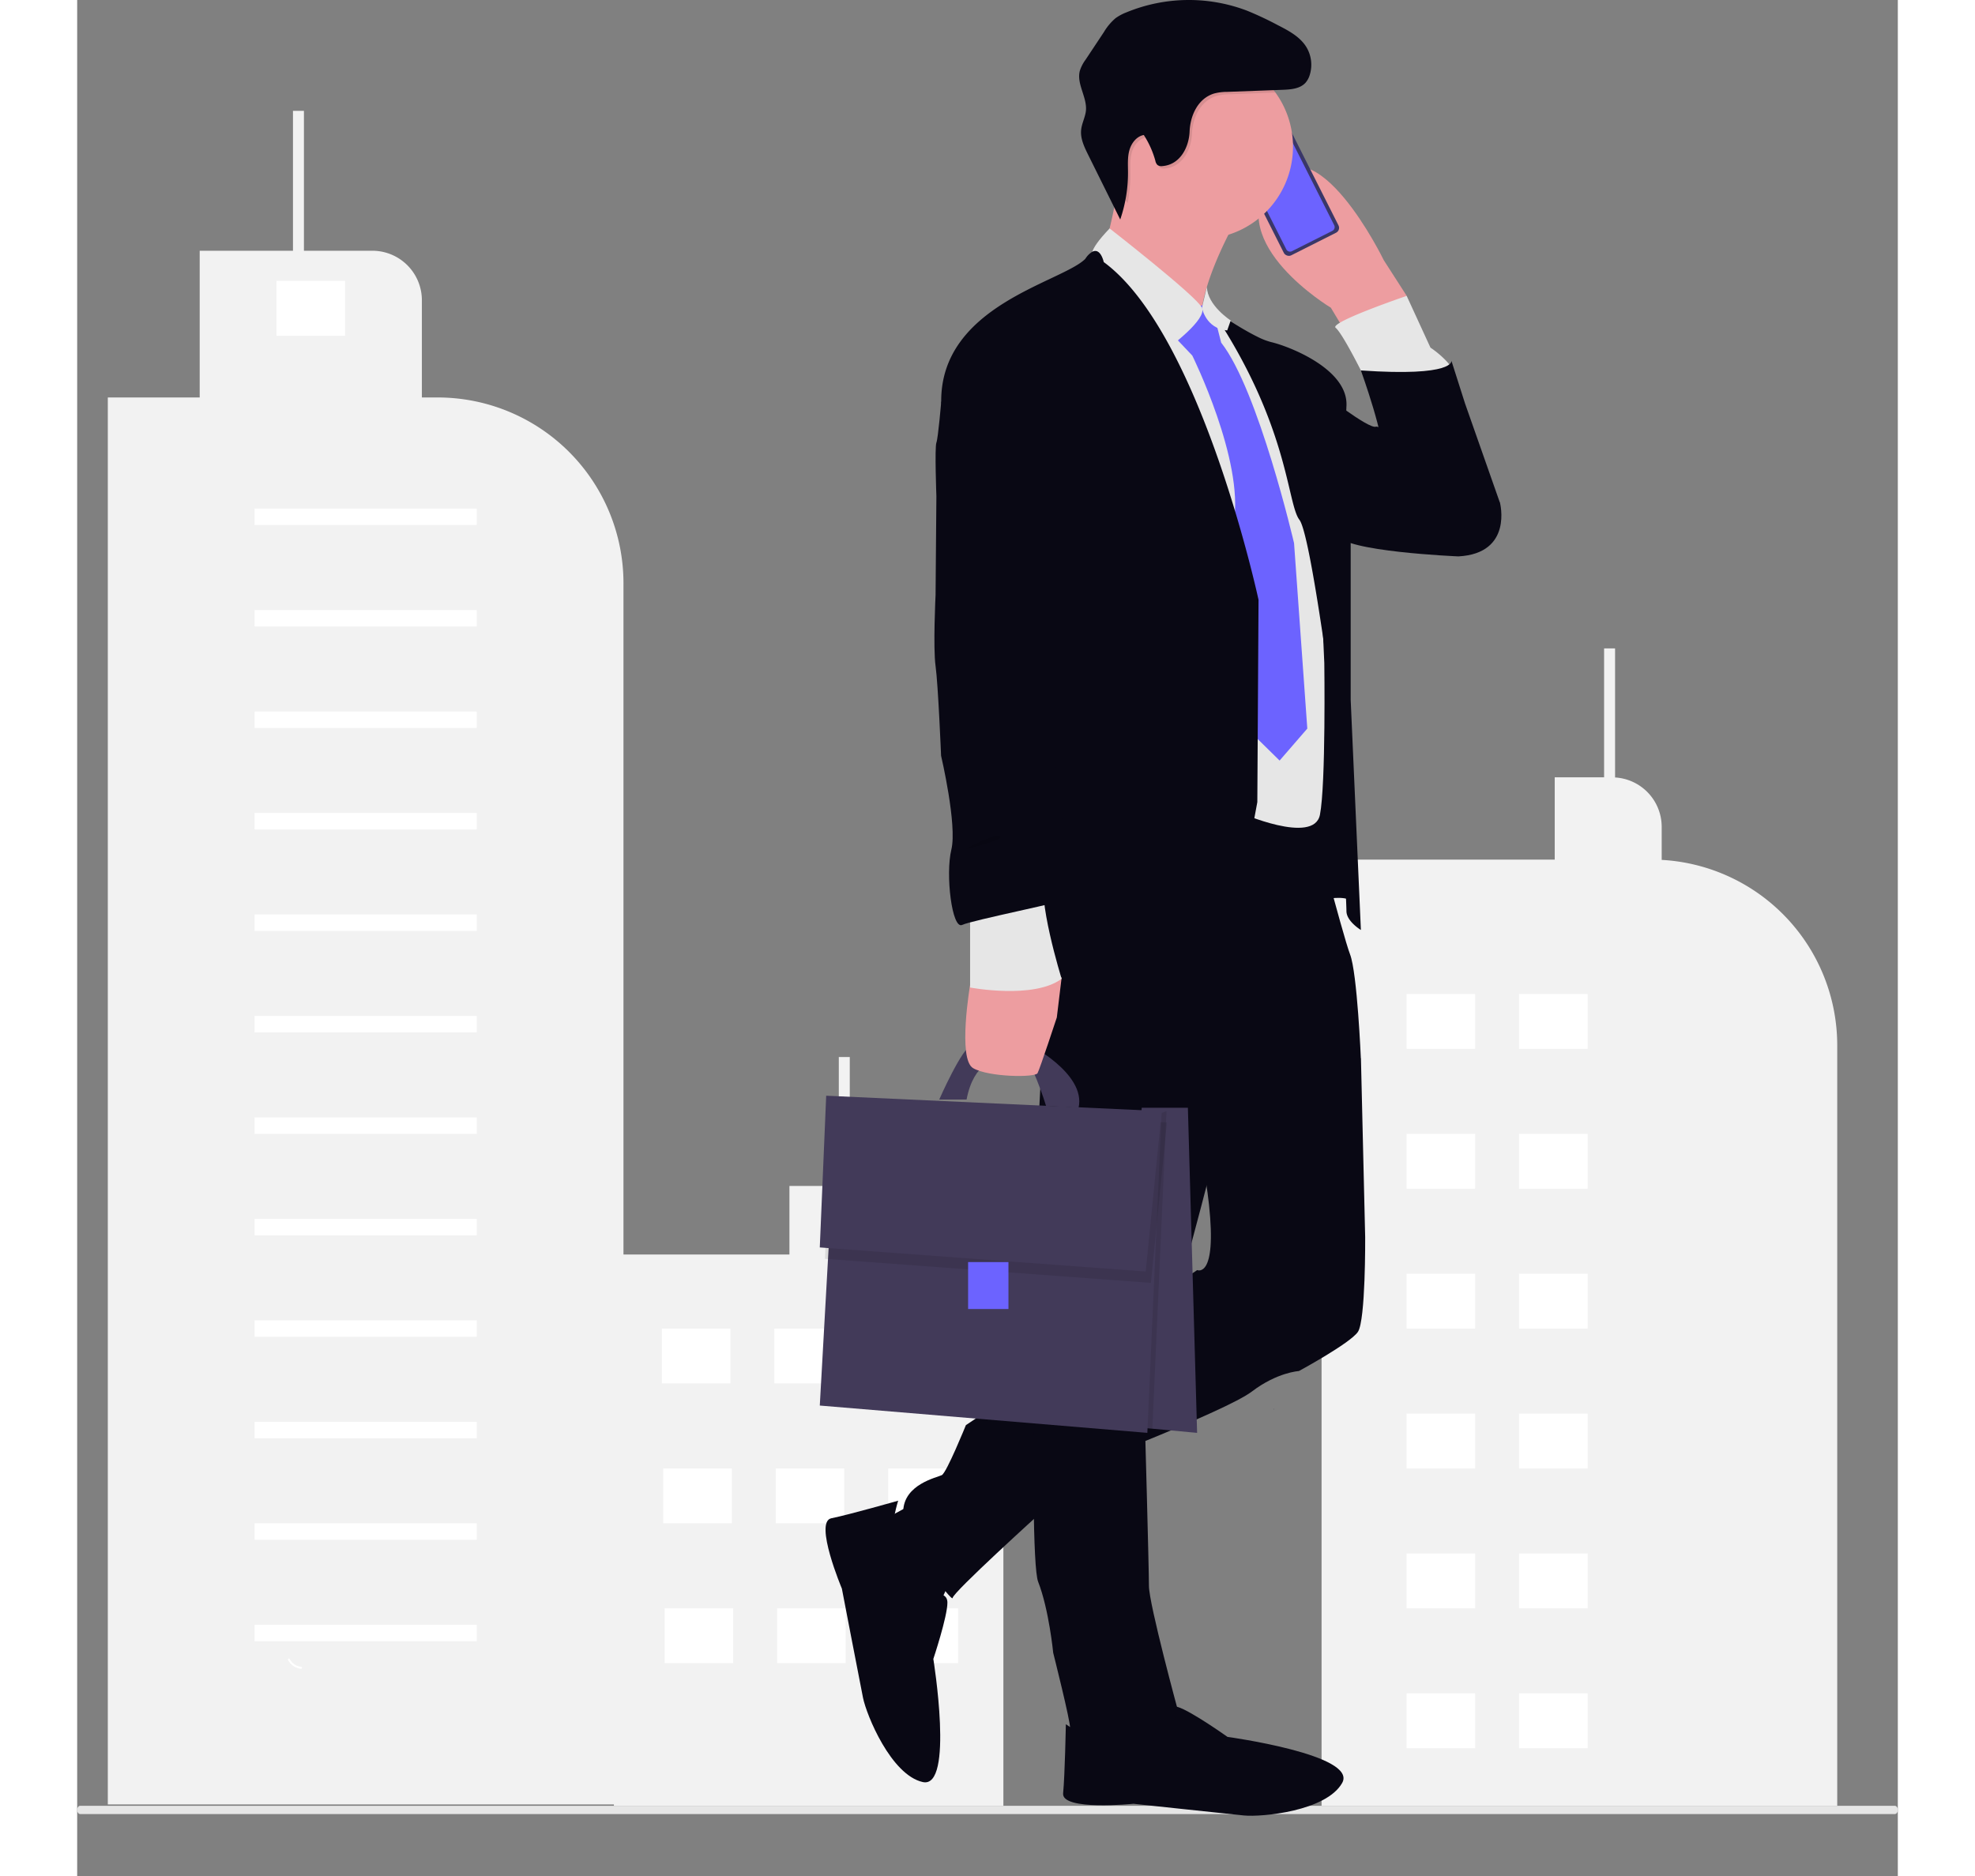 <svg xmlns="http://www.w3.org/2000/svg" width="820" height="779.013" viewBox="0 0 755.916 779.013" xmlns:xlink="http://www.w3.org/1999/xlink" role="img" artist="Katerina Limpitsouni" source="https://undraw.co/"><rect x="0" y="0" width="755.916" height="779.013" fill="#808080" stroke="none"/><g transform="translate(-510.674 -142.449)"><path d="M424.736,259.7h-6.555V219.34a20.566,20.566,0,0,0-20.566-20.566h-28.4V140.692h-4.555v58.081H325.934V259.7H287.783V843.93h214.1V336.852A77.15,77.15,0,0,0,424.736,259.7Z" transform="translate(235.61 47.795)" fill="#f2f2f2"/><path d="M595.238,567.689h-5.654v-7.9a20.551,20.551,0,0,0-19.36-20.506V485.692h-4.555v53.526h-20.5v28.471H472.283V796.6H634V606.45A38.761,38.761,0,0,0,595.238,567.689Z" transform="translate(261.227 95.697)" fill="#f2f2f2"/><path d="M871.5,424.506V410.784a20.549,20.549,0,0,0-19.36-20.506V336.692h-4.555v53.526h-20.5v34.165h-96.8v392.9h214.1V501.533A77.147,77.147,0,0,0,871.5,424.506Z" transform="translate(297.049 75.01)" fill="#f2f2f2"/><rect width="28.471" height="22.777" transform="translate(1062.636 555.195)" fill="#fff"/><rect width="28.471" height="22.777" transform="translate(1109.329 555.195)" fill="#fff"/><rect width="28.471" height="22.777" transform="translate(1062.636 613.277)" fill="#fff"/><rect width="28.471" height="22.777" transform="translate(1109.329 613.277)" fill="#fff"/><rect width="28.471" height="22.777" transform="translate(1062.636 671.357)" fill="#fff"/><rect width="28.471" height="22.777" transform="translate(1109.329 671.357)" fill="#fff"/><rect width="28.471" height="22.777" transform="translate(1062.636 729.439)" fill="#fff"/><rect width="28.471" height="22.777" transform="translate(1109.329 729.439)" fill="#fff"/><rect width="28.471" height="22.777" transform="translate(1062.636 787.52)" fill="#fff"/><rect width="28.471" height="22.777" transform="translate(1109.329 787.52)" fill="#fff"/><rect width="28.471" height="22.777" transform="translate(1062.636 845.602)" fill="#fff"/><rect width="28.471" height="22.777" transform="translate(1109.329 845.602)" fill="#fff"/><rect width="92.246" height="6.833" transform="translate(584.321 353.619)" fill="#fff"/><rect width="92.246" height="6.833" transform="translate(584.321 395.758)" fill="#fff"/><rect width="92.246" height="6.833" transform="translate(584.321 437.895)" fill="#fff"/><rect width="92.246" height="6.833" transform="translate(584.321 480.031)" fill="#fff"/><rect width="92.246" height="6.833" transform="translate(584.321 522.17)" fill="#fff"/><rect width="92.246" height="6.833" transform="translate(584.321 564.307)" fill="#fff"/><rect width="92.246" height="6.833" transform="translate(584.321 606.443)" fill="#fff"/><rect width="92.246" height="6.833" transform="translate(584.321 648.582)" fill="#fff"/><rect width="92.246" height="6.833" transform="translate(584.321 690.719)" fill="#fff"/><rect width="92.246" height="6.833" transform="translate(584.321 732.855)" fill="#fff"/><rect width="92.246" height="6.833" transform="translate(584.321 774.994)" fill="#fff"/><rect width="92.246" height="6.833" transform="translate(584.321 817.131)" fill="#fff"/><rect width="28.471" height="22.777" transform="translate(753.44 694.135)" fill="#fff"/><rect width="28.471" height="22.777" transform="translate(800.132 694.135)" fill="#fff"/><rect width="28.471" height="22.777" transform="translate(846.825 694.135)" fill="#fff"/><rect width="28.471" height="22.777" transform="translate(754.009 752.217)" fill="#fff"/><rect width="28.471" height="22.777" transform="translate(800.702 752.217)" fill="#fff"/><rect width="28.471" height="22.777" transform="translate(847.395 752.217)" fill="#fff"/><rect width="28.471" height="22.777" transform="translate(754.579 810.297)" fill="#fff"/><rect width="28.471" height="22.777" transform="translate(801.271 810.297)" fill="#fff"/><rect width="28.471" height="22.777" transform="translate(847.964 810.297)" fill="#fff"/><rect width="28.471" height="22.777" transform="translate(593.432 259.096)" fill="#fff"/><path d="M354.189,705.182a6.133,6.133,0,0,0,4.818,3.264c.518.051.37.846-.145.8a6.873,6.873,0,0,1-5.338-3.6.418.418,0,0,1,.1-.563A.407.407,0,0,1,354.189,705.182Z" transform="translate(244.729 126.15)" fill="#fff"/><path d="M804.695,734.2a20.882,20.882,0,0,0,14.691-3.986c.418-.311.878.354.456.664a21.719,21.719,0,0,1-15.291,4.119C804.033,734.937,804.18,734.142,804.695,734.2Z" transform="translate(307.316 129.637)" fill="#fff"/><path d="M712.844,614.281a.443.443,0,0,0,.2-.356c-.059.052-.114.107-.178.158C712.862,614.151,712.86,614.213,712.844,614.281Z" transform="translate(294.628 113.502)" fill="#2f2e41"/><path d="M623.3,478.869l-5.078,2.6a.2.2,0,0,1-.186-.362l5.078-2.6a.2.2,0,0,1,.186.362Z" transform="translate(281.451 94.697)" fill="#fff"/><ellipse cx="0.163" cy="0.163" rx="0.163" ry="0.163" transform="translate(905.293 572.814)" fill="#fff"/><path d="M255.615,690.439c0,.945.556,1.714,1.246,1.717h753.417c.692,0,1.253-.769,1.253-1.717s-.561-1.717-1.253-1.717H256.868c-.69,0-1.251.761-1.253,1.707Z" transform="translate(255.059 203.572)" fill="#e6e6e6"/><path d="M516.68,151.15c-19.5,39.55-7.39,47.82-5.46,48.84-4.13-1.92-57.81-27.14-50.75-33.54,4.59-4.17,8.52-22.31,10.83-35.31,1.37-7.76,2.17-13.69,2.17-13.69l56.33,10.33A265.57,265.57,0,0,0,516.68,151.15Z" transform="translate(471.36 89.988)" fill="#ed9da0"/><path d="M796.088,574.691l-8.762,18.986-16.065-1.46-10.222-33.591,16.064-8.762Z" transform="translate(171.22 1435.657) rotate(-73)" fill="#090814"/><path d="M945.163,712.274s8.763-2.921,8.763,2.921-5.842,23.368-5.842,23.368,8.763,54.038-4.381,51.117-23.367-27.749-24.828-35.051-8.763-45.275-8.763-45.275-11.684-27.749-4.381-29.21,27.749-7.3,27.749-7.3S921.8,709.353,945.163,712.274Z" transform="translate(4.793 1554.406) rotate(-73)" fill="#090814"/><path d="M796.088,574.691l-8.762,18.986-16.065-1.46-10.222-33.591,16.064-8.762Z" transform="translate(80.278 217.195)" fill="#090814"/><path d="M945.163,712.274s8.763-2.921,8.763,2.921-5.842,23.368-5.842,23.368,8.763,54.038-4.381,51.117-23.367-27.749-24.828-35.051-8.763-45.275-8.763-45.275-11.684-27.749-4.381-29.21,27.749-7.3,27.749-7.3S921.8,709.353,945.163,712.274Z" transform="translate(-81.94 92.76)" fill="#090814"/><path d="M591.3,175.28l-.34.45-1.16,1.55L567.55,193l-4.72-7.76-3-5s-44.35-26.6-25.28-52.24,47.25,32.5,47.25,32.5Z" transform="translate(471.36 89.988)" fill="#ed9da0"/><rect width="0.43" height="2.06" rx="0.21" transform="matrix(0.893, -0.45, 0.45, 0.893, 992.326, 209.596)" fill="#3a3768"/><rect width="0.48" height="3.59" rx="0.24" transform="matrix(0.893, -0.45, 0.45, 0.893, 994.005, 212.967)" fill="#3a3768"/><rect width="0.46" height="3.62" rx="0.23" transform="matrix(0.893, -0.45, 0.45, 0.893, 996.185, 217.291)" fill="#3a3768"/><rect width="25.4" height="51.62" rx="2.24" transform="matrix(0.893, -0.45, 0.45, 0.893, 989.468, 203.4)" fill="#3a3768"/><path d="M536.4,105.67a.9.9,0,0,0-.4,1.22l.08.17a.91.91,0,0,1-.4,1.23l-9.62,4.84a.9.9,0,0,1-1.22-.4l-.09-.17a.91.91,0,0,0-1.22-.41l-1.87.95a1.72,1.72,0,0,0-.77,2.33L541.33,156a1.75,1.75,0,0,0,2.34.77l16.78-8.45a1.75,1.75,0,0,0,.77-2.34l-20.45-40.59a1.74,1.74,0,0,0-2.34-.77Z" transform="translate(471.36 89.988)" fill="#6c63ff"/><rect width="3.55" height="0.72" rx="0.36" transform="matrix(0.893, -0.45, 0.45, 0.893, 999.323, 200.164)" fill="#e6e8ec"/><circle cx="0.41" cy="0.41" r="0.41" transform="translate(1003.07 198.027)" fill="#e6e8ec"/><path d="M550.8,261.28,544.55,429s21-7,24.25-1.75-3.5-84-3.5-84Z" transform="translate(471.36 89.988)" fill="#090814"/><path d="M571.05,605.53c-3.25,4.75-24.5,16.25-24.5,16.25s-9,.5-19.5,8.5c-5.43,4.14-24.3,12.35-41.25,19.32-15.83,6.51-30,11.93-30,11.93l-16.32,19S402.8,713.75,402.8,716s-20.769-24.723-20.519-35.973S396.3,666,398.3,665s10-20.75,10-20.75l31.17-20.91,62-41.56,2.86-1.92s8.25,3.78,4.9-27.19c-.65-6-1.74-13.29-3.4-22.17-10.25-54.75,26.5-61,26.5-61l32.25,10.75,7.75,12v.06l1.75,73.94S574.3,600.78,571.05,605.53Z" transform="translate(471.36 89.988)" fill="#090814"/><path d="M444.55,401.53l-6.25,120s-4.5,176.25,0,187.75,6.25,29.5,6.25,29.5,7.254,28.745,7,31.245,31,15,45-6.5c0,0-12.25-45-12.25-52.53s-1.75-70.5-1.75-70.5,27.25-100,28.5-107,9.75-40.25,9.75-40.25l51.5-1s-1.5-35.75-4.5-43.5-17.75-64.5-17.75-64.5Z" transform="translate(471.36 89.988)" fill="#090814"/><path d="M611.55,211.78c-2,7-35.75,0-35.75,0l-3.5-5.5s-.35-.7-.94-1.84c-2.16-4.19-7.39-14.11-9.55-15.87-2.75-2.25,29.5-13.25,29.5-13.25l9.88,21.5a39.821,39.821,0,0,1,6.7,5.67C610.39,205.2,612.46,208.59,611.55,211.78Z" transform="translate(471.36 89.988)" fill="#e6e6e6"/><path d="M555.55,215s20,15.78,23,14.64,51.5,31.61,51.5,31.61,5.5,21-17.25,22.25c0,0-48.25-2-50.25-9S555.55,215,555.55,215Z" transform="translate(471.36 89.988)" fill="#090814"/><path d="M501.05,180.28l-21.75,22.5,30.5,194,12-7s31,13.75,33.5,1,1.81-63,1.81-63L553.05,237s-14.25-31.75-14.25-32.75-20.55-16.5-20.55-16.5l-9.7-7.5Z" transform="translate(471.36 89.988)" fill="#e6e6e6"/><path d="M502.3,181.53l-6,12.25,6,6.33s21.5,43.42,17.25,69.17l4.5,84.75,14.5,14.25L550.05,355l-5.5-77s-14.75-63.5-30.25-83.25l-4.5-17.5Z" transform="translate(471.36 89.988)" fill="#6c63ff"/><path d="M544.11,113.38a38.33,38.33,0,1,1-7.29-22.49A38.33,38.33,0,0,1,544.11,113.38Z" transform="translate(471.36 89.988)" fill="#ed9da0"/><path d="M492.55,196.78l-31.5-38s-2.91-1.17,6.92-11.46c0,0,36.1,28.14,38.34,32.92S492.55,196.78,492.55,196.78Z" transform="translate(471.36 89.988)" fill="#e6e6e6"/><path d="M572.3,438.63s-6-3.6-6-7.85-3-64.25-3-64.25-4.4-35.81-9-64.27h0c-2.7-16.77-5.47-31-7.43-33.82l-.08-.12c-5.25-6.75-4.25-39.75-37-88,.44.3,11.73,8.22,20,12.2a27.419,27.419,0,0,0,5.27,2c7.5,1.75,32,11.25,31.25,26.5s1.75,50.25,1.75,50.25V343Z" transform="translate(471.36 89.988)" fill="#090814"/><path d="M572.3,206.28s10.5,29,9,36.25,24.25,35.75,24.25,35.75l24.5-17-14.5-41.25-5.665-17.772S611.55,209,572.3,206.28Z" transform="translate(471.36 89.988)" fill="#090814"/><path d="M536.82,90.89l-19,.72a21.16,21.16,0,0,0-5.5.69c-6.79,2.09-9.92,9.31-10.17,15.8s-4,13.76-11.27,14.33a2.81,2.81,0,0,1-2.07-.46,3.42,3.42,0,0,1-.88-1.77,38.7,38.7,0,0,0-4.78-10.68c-3,.54-5.22,3.39-6,6.37s-.57,6.12-.56,9.21a59.608,59.608,0,0,1-1.13,11.69,38.328,38.328,0,1,1,61.393-45.9Z" transform="translate(471.36 89.988)" opacity="0.1"/><path d="M511.33,91.3a21.16,21.16,0,0,1,5.5-.69l23.07-.86c3.38-.13,7.15-.43,9.42-2.94a8.81,8.81,0,0,0,1.76-3.29,14.2,14.2,0,0,0-1.49-11.63c-2.67-4.25-7.35-6.72-11.81-9a137.233,137.233,0,0,0-12.77-6,68,68,0,0,0-50.1.72A20.22,20.22,0,0,0,470.45,60a23.05,23.05,0,0,0-4.86,5.8L458,77.24a15.75,15.75,0,0,0-2.39,4.62c-1.43,5.43,3,10.86,2.54,16.45-.26,2.78-1.73,5.33-2,8.11-.36,3.59,1.28,7,2.89,10.27l13.34,26.91a59.62,59.62,0,0,0,3.23-19.5c0-3.09-.26-6.23.56-9.21s3-5.83,6-6.37a38.569,38.569,0,0,1,4.79,10.68,3.38,3.38,0,0,0,.88,1.77,2.8,2.8,0,0,0,2.07.46c7.31-.57,11-7.77,11.27-14.33S504.54,93.39,511.33,91.3Z" transform="translate(471.36 89.988)" fill="#090814"/><path d="M529.8,301.53v.73l-.5,83.27s-12.75,70-16.25,72.75-80.25-4.75-80.25-4.75L398.05,219.28c-.25-40,49.75-49.5,59.75-59.25l.32-.45a8.89,8.89,0,0,1,2.52-2.49h0c2.06-1.19,3.37.38,4.12,1.93a11.63,11.63,0,0,1,.78,2.27C506.05,191,529.8,301.53,529.8,301.53Z" transform="translate(471.36 89.988)" fill="#090814"/><path d="M508.36,171.58l-2.05,8.66s1.5,8.67,10.49,9.42l1.45-4.13S508.55,179.31,508.36,171.58Z" transform="translate(471.36 89.988)" fill="#e6e6e6"/><g transform="translate(224.535 75)"><path d="M195.36,469.89l-4.47,1.28-.18,4.42,134.02,1.73v-1.74Z" transform="translate(409.235 57.268)" fill="#423a59"/><path d="M344.89,611.17l-18.58-1.73-6.52-.6V505.5l1.72-23.99.38-5.34h19.17Z" transform="translate(406.235 51.268)" fill="#423a59"/><path d="M401.064,522.03s9.606-21.87,13.486-22.5,11,0,11,0l-.63,5.88s-9.5.75-12.5,16.62Z" transform="translate(242.995 1.988)" fill="#423a59"/><path d="M437.3,497.41s24.87,12.37,21.62,26.87l-13.5-.75s-6.5-21.62-11.62-22.75S437.3,497.41,437.3,497.41Z" transform="translate(242.995 3.158)" fill="#423a59"/><path d="M332.19,477.57l-5.88,131.87-6.52-.6V505.5l1.72-23.99Z" transform="translate(406.235 51.268)" opacity="0.1"/><path d="M192.23,528.5l-4,71.33,136,11.34,5.96-133.6Z" transform="translate(406.235 51.268)" fill="#423a59"/><path d="M189.23,536.17l2.66-63,139.3,6.4-6.63,66.6Z" transform="translate(407.385 53.988)" opacity="0.1"/><path d="M188.23,534.17l2.66-63,139.3,6.4-6.63,66.6Z" transform="translate(406.235 51.268)" fill="#423a59"/><rect width="16.75" height="19.5" transform="translate(656.045 591.518)" fill="#6c63ff"/></g><path d="M412.55,455.78l-2.5,5.628s-5.25,30.849,1.25,34.6,25.75,3.96,26.75,2.084,8-23.136,8-23.136l2-16.583Z" transform="translate(471.36 89.988)" fill="#ed9da0"/><path d="M410.05,426.78v35.75s26.5,5,38-3.64c0,0-10.75-34.61-6.75-43.36S410.05,426.78,410.05,426.78Z" transform="translate(471.36 89.988)" fill="#e6e6e6"/><path d="M405.05,215.53l-7,3.75s-1.25,15-2,17,0,22.25,0,22.25l-.34,41s-1.08,21.75,0,29.5S398,366.28,398,366.28s6.76,28.75,4.26,39,.25,33.25,4.5,31.25,43.5-9.75,45.5-11.25,1-15.5,0-17.25-7-25.5-6.5-31-1.75-53.75-1.75-53.75,3.75-51.5,5.25-63.5-3-47.25-7-47.75S426.55,184.28,405.05,215.53Z" transform="translate(471.36 89.988)" fill="#090814"/><path d="M408,405.11s11.72-6.66,14.41-5.33S408,405.11,408,405.11Z" transform="translate(471.36 89.988)" opacity="0.1"/></g></svg>